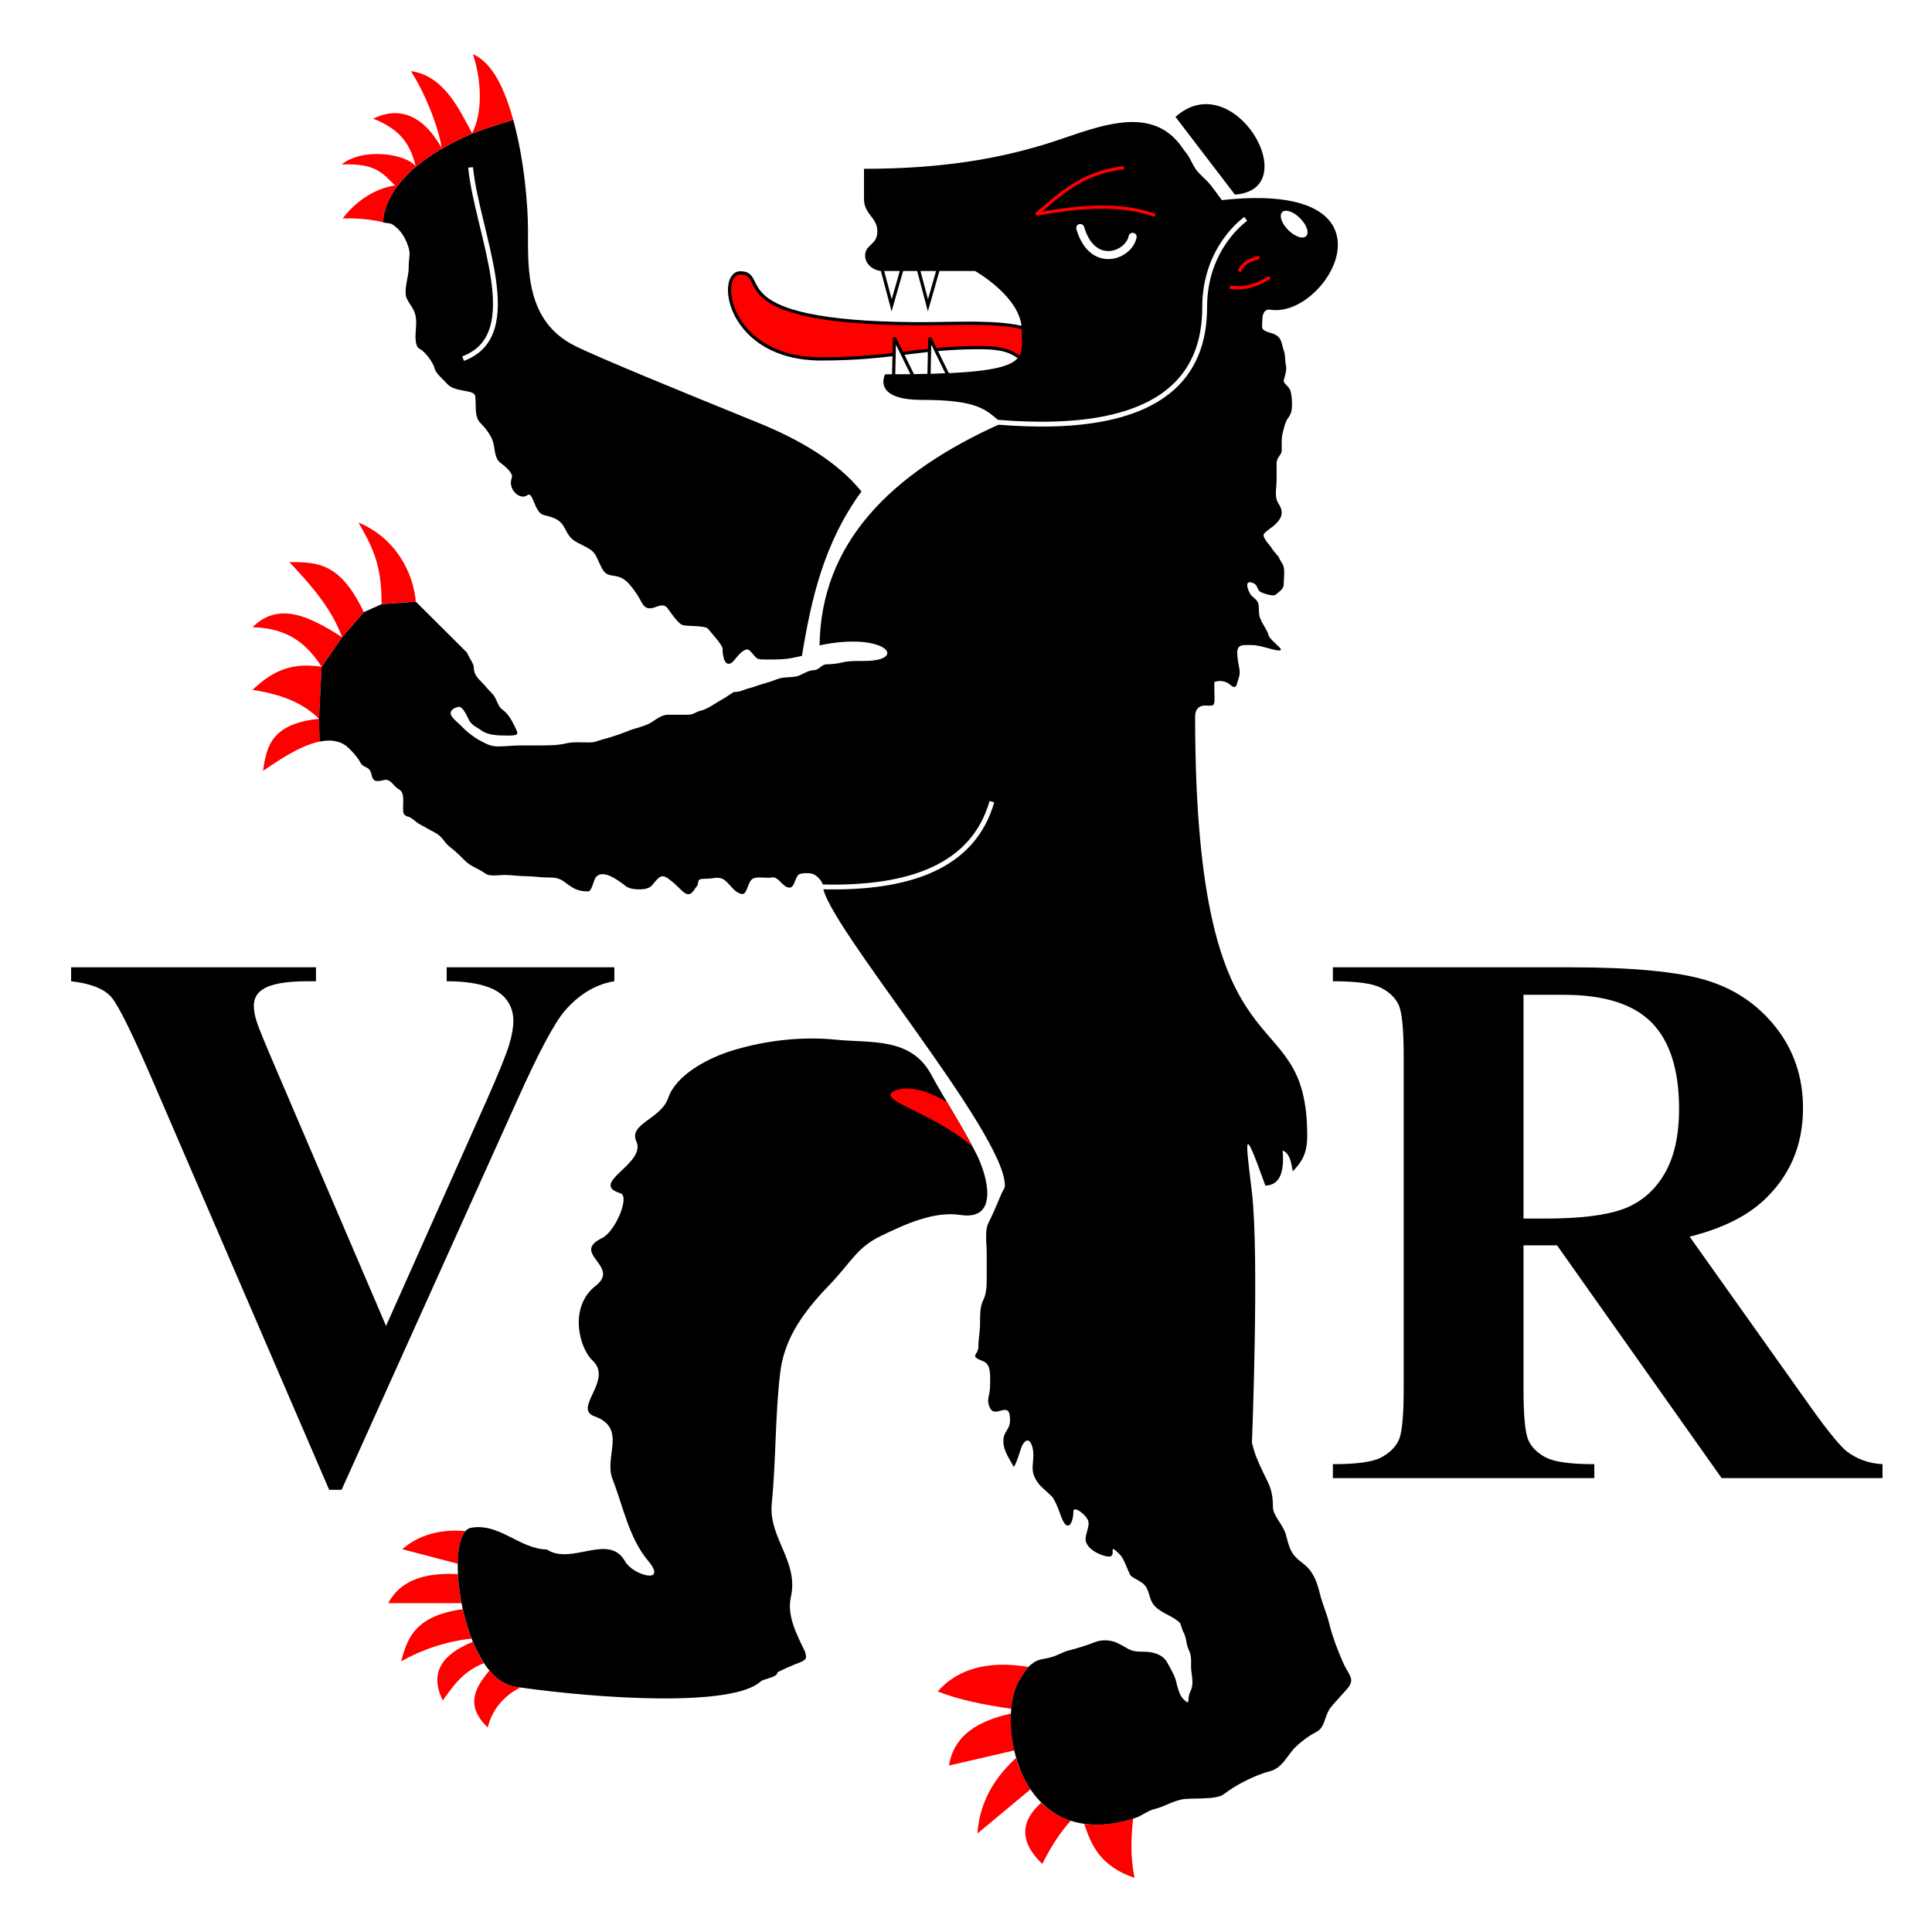 <?xml version="1.0" encoding="utf-8"?>
<!-- Generator: Adobe Illustrator 14.0.0, SVG Export Plug-In . SVG Version: 6.00 Build 43363)  -->
<!DOCTYPE svg PUBLIC "-//W3C//DTD SVG 1.1//EN" "http://www.w3.org/Graphics/SVG/1.1/DTD/svg11.dtd">
<svg version="1.1"
	 id="AR" xmlns:rdf="http://www.w3.org/1999/02/22-rdf-syntax-ns#" xmlns:sodipodi="http://inkscape.sourceforge.net/DTD/sodipodi-0.dtd" sodipodi:docbase="C:\Documents and Settings\David Nelson\Archives\Svg" xmlns:cc="http://web.resource.org/cc/" sodipodi:docname="Flag_of_Canton_of_Appenzell_Ausserrhoden.svg" sodipodi:version="0.32" xmlns:svg="http://www.w3.org/2000/svg" inkscape:version="0.43" xmlns:inkscape="http://www.inkscape.org/namespaces/inkscape" xmlns:dc="http://purl.org/dc/elements/1.1/"
	 xmlns="http://www.w3.org/2000/svg" xmlns:xlink="http://www.w3.org/1999/xlink" x="0px" y="0px" width="600px" height="600px"
	 viewBox="0 0 600 600" enable-background="new 0 0 600 600" xml:space="preserve">
<rect id="rect2369" x="0" y="0" fill="#FFFFFF" width="600" height="600"/>
<path id="path2324" fill="#FF0000" d="M137.151,488.845c-9.088,0.544-13.91,4.042-16.58,9.026h22.743
	c-0.6-3.108-0.985-6.171-1.129-9.026C140.387,488.761,138.694,488.753,137.151,488.845z"/>
<path id="path2322" fill="#FF0000" d="M139.755,475.391c-6.47,0.392-11.145,2.563-14.844,5.729l17.274,4.516
	c0.062-4.662,0.796-8.419,2.344-10.156C142.851,475.37,141.238,475.301,139.755,475.391z"/>
<path id="path2246" sodipodi:nodetypes="ccc" fill="#FFFFFF" stroke="#000000" d="M273.152,80.667l3.757,14.158l4.045-14.158"/>
<path id="path2266" sodipodi:nodetypes="ccssssc" fill="#FF0000" stroke="#000000" d="M319.239,112.634l3.017-8.947
	c-6.794-4.545-24.715-3.039-38.316-3.145c-60.9-0.477-44.734-15.799-54.026-15.799c-7.336,0-4.13,26.721,25.16,26.721
	c21.62,0,30.181-3.511,49.15-3.511C314.384,107.953,314.878,110.294,319.239,112.634z"/>
<path id="path2246_1_" sodipodi:nodetypes="ccc" fill="#FFFFFF" stroke="#000000" d="M284.421,80.667l3.757,14.158l4.047-14.158"/>
<path id="path2252" sodipodi:nodetypes="ccc" fill="#FFFFFF" stroke="#000000" d="M277.486,118.519l0.289-13.58l6.646,13.58"/>
<path id="path2252_1_" sodipodi:nodetypes="ccc" fill="#FFFFFF" stroke="#000000" d="M288.467,118.519l0.288-13.58l6.646,13.58"/>
<path id="path2294" fill="#FF0000" d="M118.501,187.616c0.109-12.831-3.265-18.385-7.159-25.339
	c11.585,4.851,16.952,15.478,17.798,24.548"/>
<path id="path1352" fill="#FF0000" d="M99.068,223.236c-5.604-5.562-12.89-7.767-20.66-9c5.171-4.771,10.933-8.837,21.479-7.157"/>
<path id="path2315" fill="#FF0000" d="M99.068,223.236c-14.959,1.513-16.294,8.784-17.387,16.16
	c3.784-2.497,11.048-7.752,17.577-9.102"/>
<path id="path2354" fill="#FF0000" d="M309.286,517.057c-6.821,0.408-13.236,2.734-18.056,8.247
	c7.089,2.771,14.724,4.184,22.83,5.382c0.356-3.889,1.296-7.143,2.776-9.288c0.69-1,1.384-2.521,2.519-3.733
	C315.997,517.125,312.593,516.86,309.286,517.057z"/>
<path id="path2365" fill="#FF0000" d="M313.973,532.159c-9.86,2.231-17.635,6.376-19.271,16.146l20.312-4.688
	C314.108,539.683,313.793,535.74,313.973,532.159z"/>
<path id="path2363" fill="#FF0000" d="M315.536,545.963c-7.865,7.158-11.397,15.062-11.979,23.438l16.49-13.715
	C318.059,552.712,316.536,549.406,315.536,545.963z"/>
<path id="path2361" fill="#FF0000" d="M323.348,559.852c-6.685,5.993-6.621,12.368,0.348,19.011
	c3.336-6.64,6.109-10.365,8.854-13.455C328.925,564.229,325.844,562.343,323.348,559.852z"/>
<path id="path2359" fill="#FF0000" d="M351.821,564.8c-5.75,1.761-10.795,2.244-15.104,1.647
	c2.188,6.481,4.811,13.041,15.625,16.754c-1.402-6.987-1.029-12.748-0.434-18.401C351.88,564.809,351.848,564.791,351.821,564.8z"/>
<path id="path2313" sodipodi:nodetypes="cssssssssssssssssssssssssssssssssssccccccccsssssssssssssssssssssssssssssssssssccscscsssscsssscssssssssssssssssssssssssssssssssssssssssscccssssssssssssssssssssssssssssssssssssssssssssssssssssssssssss" d="
	M316.86,521.358c-7.797,11.289-1.658,55.039,35.384,43.341c2.538-0.802,3.96-2.3,6.404-2.911c3.026-0.757,4.591-2.021,8.149-2.909
	c2.742-0.688,10.849,0.288,13.392-1.746c3.197-2.56,9.479-5.863,13.973-6.986c4.158-1.039,5.422-4.84,8.151-7.568
	c1.346-1.347,4.039-3.476,6.402-4.657c2.698-1.35,2.586-4.505,4.075-6.985c1.008-1.681,5.793-6.347,6.404-7.568
	c1.26-2.52-0.534-3.379-2.329-7.566c-1.681-3.922-3.032-7.472-4.075-11.646c-0.857-3.436-2.01-5.709-2.911-9.313
	c-0.947-3.797-2.094-6.955-5.238-9.315c-3.482-2.612-4.071-4.062-5.239-8.731c-0.812-3.236-4.075-6.038-4.075-8.732
	c0-3.497-0.566-5.789-1.747-8.15c-1.31-2.617-3.37-6.844-4.075-9.313c-0.233-0.825-0.471-1.651-0.706-2.479
	c0,0,2.309-58.274,0-77.762c-2.021-17.066-2.938-21.997,4.166-2.159c3.765-0.14,6.047-2.906,5.374-10.934
	c2.437,1.124,2.603,3.948,3.15,6.485c2.598-2.736,4.478-5.213,4.478-10.978c0-44.965-34.812-12.489-34.812-130.307
	c0-2.123,1.147-3.354,3.019-3.354c2.32,0,3.021,0.486,3.021-2.013c0-0.561-0.187-5.32,0-5.367c1.443-0.359,2.601-0.377,4.023,0.336
	c1.147,0.573,2.367,2.608,3.021,0c0.291-1.166,1.028-2.565,0.67-4.359c-0.354-1.759-0.67-3.505-0.67-5.031
	c0-2.729,2.001-2.349,4.358-2.349c1.968,0,3.477,0.532,5.367,1.007c0.747,0.187,5.281,1.592,3.354-0.335
	c-1.045-1.046-3.142-2.828-3.354-3.69c-0.379-1.513-1.318-2.641-2.013-4.024c-0.778-1.558-1.007-2.083-1.007-4.359
	c0-2.457-0.858-2.536-2.35-4.025c-0.569-0.569-2.521-4.655,0-4.023c2.4,0.601,1.44,2.229,3.021,3.02
	c0.44,0.222,3.783,1.584,4.696,0.671c0.636-0.636,2.349-1.525,2.349-3.02c0-1.745,0.527-4.901-0.336-6.373
	c-0.304-0.519-0.665-1.006-0.91-1.553c-0.652-1.454-1.537-1.817-2.553-3.512c-0.526-0.877-3.214-3.487-2.234-4.468
	c1.313-1.312,2.573-1.935,3.511-2.872c0.875-0.875,1.915-2.104,1.915-3.511c0-1.933-1.26-2.803-1.596-4.148
	c-0.493-1.973,0-3.919,0-6.062c0-1.702,0-3.404,0-5.105c0-2.039,1.596-2.547,1.596-4.147c0-2.28-0.13-3.632,0.318-5.426
	c0.312-1.243,0.787-3.39,1.596-4.469c1.056-1.403,1.277-2.393,1.277-4.468c0-1.312-0.187-3.562-0.639-4.468
	c-0.562-1.124-2.105-1.92-1.915-2.872c0.295-1.474,1.059-3.107,0.639-4.787c-0.276-1.104-0.116-3.161-0.639-4.468
	c-0.481-1.204-0.575-3.129-1.598-4.148c-1.301-1.302-2.545-1.112-4.146-1.915c-1.416-0.708-0.908-1.335-0.908-3.522
	c0-1.384,0.47-3.396,2.49-3.073c17.784,2.836,42.791-40.418-15.057-34.035c-1.279-1.61-2.91-4.22-4.79-6.098
	c-2.677-2.677-3.073-2.665-4.791-6.1c-1.185-2.366-1.467-2.219-2.612-3.921c-10.146-15.04-28.646-5.451-43.304-1.052
	c-13.489,4.049-30.6,7.447-55.652,7.447c0,0,0,4.815,0,9.313c0,4.939,4.054,5.606,4.141,10.006c0.086,4.397-3.796,4.141-3.796,7.59
	c0,3.124,3.187,4.83,5.176,4.83c8.623,0,28.98,0,28.98,0s14.489,8.186,14.489,18.285c0,9.762,4.035,13.801-42.437,13.801
	c0,0-4.261,7.936,11.385,7.936c17.667,0,20.014,3.104,24.842,7.245c-35.005,15.617-56.16,37.564-56.58,68.992
	c19.901-4.224,27.379,4.266,15.039,4.82c-2.582,0.115-5.457-0.142-7.83,0.451c-1.547,0.388-3.594,0.614-4.915,0.614
	c-1.858,0-2.291,1.844-4.302,1.844c-1.552,0-3.697,1.539-4.914,1.844c-1.812,0.453-3.575,0.203-5.225,0.613
	c-1.339,0.335-2.91,1.112-4.605,1.536c-1.645,0.411-3.594,1.205-4.916,1.536c-1.961,0.49-2.847,1.229-4.915,1.229
	c-0.193,0-2.836,1.879-3.379,2.149c-2.077,1.039-4.793,3.231-7.065,3.688c-1.354,0.271-2.029,1.229-3.994,1.229
	c-1.999,0-4.149,0-6.144,0c-1.951,0-4.104,1.786-5.225,2.457c-1.922,1.153-4.86,1.699-6.759,2.458
	c-2.762,1.104-5.606,2.093-8.294,2.765c-1.706,0.428-2.107,0.923-4.301,0.923c-2.312,0-4.879-0.239-7.066,0.308
	c-2.46,0.614-5.815,0.614-8.294,0.614c-1.945,0-3.892,0-5.837,0c-2.189,0-4.509,0.308-6.759,0.308c-2.445,0-3.521-0.686-5.224-1.536
	c-1.366-0.684-2.391-1.408-3.38-2.149c-1.372-1.028-1.913-1.606-3.07-2.766c-0.989-0.989-2.014-1.761-2.767-2.765
	c-1.466-1.954,1.226-3.072,2.15-3.072c1.299,0,2.598,3.044,3.072,3.994c0.95,1.901,2.645,2.367,3.992,3.379
	c1.905,1.429,5.133,1.536,7.986,1.536c3.771,0,3.522-0.328,2.15-3.072c-1.125-2.251-1.931-3.675-3.993-5.223
	c-1.075-0.807-1.638-3.481-2.766-4.607c-1.447-1.447-2.418-2.726-3.688-3.993c-1.284-1.283-2.149-2.498-2.149-4.302
	c0-0.969-1.061-2.427-1.535-3.379c-0.341-0.679-0.4-0.801-0.614-1.229l-15.857-15.784l-10.637,0.791l-5.521,2.479l-6.751,7.773
	l-6.342,9.205l-0.816,16.158l0.19,7.06c3.242-0.67,6.306-0.377,8.672,1.692c1.348,1.178,3.208,3.271,3.935,4.72
	c1.028,2.059,2.933,0.899,3.539,3.933c0.468,2.341,1.793,2.107,3.933,1.573c1.926-0.48,3.125,2.151,4.325,2.753
	c1.604,0.801,1.573,2.312,1.573,4.325c0,2.447-0.494,3.809,1.571,4.326c1.115,0.276,2.513,1.845,3.539,2.357
	c1.553,0.775,2.816,1.604,4.326,2.359c3.062,1.531,2.95,3.098,5.112,4.719c1.907,1.432,3.68,3.287,4.719,4.326
	c1.688,1.687,4.336,2.466,6.292,3.934c1.284,0.963,4.335,0.394,5.898,0.394c2.056,0,4.479,0.394,6.686,0.394
	c2.309,0,4.275,0.396,6.688,0.396c2.792,0,3.801,0.295,5.505,1.572c2.407,1.807,3.804,2.752,7.079,2.752
	c1.176,0,1.631-3.354,2.357-4.324c2.272-3.03,7.741,1.479,9.438,2.753c1.379,1.033,4.432,1.079,5.897,0.786
	c2.247-0.449,2.281-1.495,3.935-3.146c1.686-1.686,2.979-0.223,4.324,0.787c1.434,1.074,2.601,2.54,3.934,3.539
	c2.075,1.558,3.149-1.185,3.539-1.573c1.63-1.629-0.507-2.753,3.146-2.753c3.031,0,4.335-1.17,6.687,1.182
	c1.215,1.215,2.352,3.045,4.326,3.539c1.905,0.478,1.854-3.708,3.538-4.721c1.352-0.81,4.531-0.051,5.897-0.393
	c2.051-0.514,3.394,3.146,5.506,3.146c1.603,0,1.621-2.801,2.753-3.933c0.813-0.812,3.766-0.523,4.271-0.394
	c1.528,0.396,3.368,2.546,3.368,3.741c0,10.618,56.813,76.834,56.508,93.181c-0.018,0.819-0.647,1.514-0.973,2.271
	c-1.49,3.484-2.445,5.928-4.141,9.313c-1.187,2.372-0.518,6.637-0.518,9.315c0,2.587,0,5.175,0,7.763
	c0,2.963-0.161,4.979-1.035,6.729c-1.007,2.015-1.035,4.423-1.035,7.244c0,2.87-0.519,4.869-0.519,7.245
	c0,2.994-3.106,2.793,1.554,4.656c2.585,1.034,2.069,4.91,2.069,7.764c0,2.896-1.329,4.066,0,6.729
	c1.722,3.441,6.21-2.763,6.21,3.622c0,3.421-2.069,3.325-2.069,6.729c0,2.975,1.959,5.472,3.104,7.764
	c0.428,0.854,2.498-6.03,2.588-6.21c2.059-4.113,3.622-0.438,3.622,2.588c0,3.021-0.793,4.624,0.52,7.245
	c1.265,2.528,2.837,3.354,5.175,5.69c1.204,1.203,2.629,5.538,3.105,6.729c1.854,4.636,3.621,1.592,3.621-2.07
	c0-1.973,4.17,1.15,4.656,3.104c0.438,1.744-1.216,4.474-0.797,6.146c0.613,2.455,3.872,4.198,6.49,4.723
	c3.956,0.792-0.417-5.073,4.14-0.519c1.194,1.194,2.334,4.668,3.105,6.21c0.595,1.188,4.062,1.917,5.175,4.142
	c0.976,1.95,0.983,4.089,2.587,5.691c2.437,2.435,5.442,2.854,7.763,5.175c0.244,0.244,0.647,2.128,0.973,2.675
	c1.146,1.938,0.798,3.796,1.833,5.864c1.049,2.098,0.411,4.347,0.73,6.6c0.366,2.56,0.62,4.26-0.365,6.23
	c-1.14,2.277,0.271,4.671-2.198,2.199c-1.266-1.264-1.849-4.089-2.199-5.498c-0.494-1.979-1.88-4.126-2.566-5.499
	c-1.337-2.674-4.239-3.666-7.695-3.666c-4.191,0-3.771-0.603-7.698-2.565c-2.32-1.159-5.091-1.263-7.331-0.365
	c-2.469,0.985-5.537,1.935-8.064,2.564c-2.105,0.527-3.305,1.561-5.863,2.199c-2.96,0.739-3.561,0.354-5.865,2.198
	C318.528,518.263,317.697,520.145,316.86,521.358z"/>
<path id="path2309" fill="#FF0000" d="M99.886,207.076c-4.336-6.699-10.111-12.066-21.479-12.273
	c8.248-8.21,17.963-3.21,27.819,3.068"/>
<path id="path2305" fill="#FF0000" d="M106.227,197.871c-3.36-9.169-9.797-16.287-16.364-23.319
	c8.798,0.03,15.834,0.196,23.115,15.546"/>
<path id="path2227" sodipodi:nodetypes="ccc" fill="none" stroke="#FF0000" d="M349.053,52.067
	c-13.577,1.622-19.83,8.477-27.258,14.49c13.861-2.608,26.719-3.456,36.915,0.345"/>
<path id="path2229" sodipodi:nodetypes="csc" fill="none" stroke="#FFFFFF" stroke-width="1.5" d="M303.591,130.529
	c58.741,6.521,70.527-14.868,70.527-35.104c0-18.771,12.765-27.445,12.765-27.445"/>
<path id="path2231" sodipodi:nodetypes="ccc" d="M365.061,36.309l18.442,24.12C405.672,58.899,383.094,20.043,365.061,36.309z"/>
<path id="path2242" d="M118.922,69.054c0.925,0.269,2.183,0.182,2.864,0.607c1.977,1.229,3.521,3.113,4.603,5.814
	c1.438,3.602,0.521,3.62,0.521,8.072c0,2.312-1.72,6.891-0.521,9.288c1.313,2.631,2.863,3.423,2.863,7.466
	c0,2.371-0.933,7.043,1.128,8.073c1.609,0.804,4.104,4.087,4.603,6.076c0.369,1.477,2.342,3.098,4.08,4.945
	c2.272,2.422,8.227,1.566,8.507,3.562c0.437,3.097-0.402,6.368,1.647,8.42c1.272,1.271,3.398,3.783,3.993,6.163
	c0.511,2.037,0.403,4.839,2.17,6.163c2.355,1.767,4.014,3.523,3.562,4.688c-1.391,3.57,2.604,7.125,4.858,5.382
	c1.771-1.365,2.109,5.435,5.035,6.164c3.619,0.904,5.227,1.42,6.771,4.516c1.582,3.164,2.693,3.562,5.643,5.032
	c3.997,1.999,3.507,2.676,5.558,6.771c1.888,3.772,4.055,1.479,7.292,3.906c1.638,1.229,3.947,4.513,5.032,6.684
	c2.388,4.771,5.7-0.464,7.899,1.736c0.791,0.79,3.393,5.145,5.035,5.556c1.661,0.415,7.049,0.11,7.812,1.128
	c0.66,0.881,4.516,5.021,4.516,6.163c0,2.931,0.966,6.326,3.386,3.906c0.353-0.354,3.452-4.88,5.034-3.298
	c2.716,2.716,1.497,2.775,5.556,2.775c3.11,0,5.188,0.021,7.899-0.521c0.935-0.188,1.844-0.421,2.775-0.607
	c2.896-17.552,6.755-34.964,18.49-51.042c-7.656-9.494-19.65-16.312-32.292-21.439c-22.938-9.305-49.254-20.085-56.684-23.784
	c-15.361-7.648-14.584-23.991-14.584-36.024c0-7.67-1.187-21.923-4.603-34.201c-4.649,1.496-9.553,2.895-13.455,4.603
	c-5.868,2.566-10.869,5.429-14.931,8.507c-4.062,3.078-7.171,6.442-9.288,10.069c-1.059,1.812-1.797,3.685-2.344,5.643
	C119.082,66.994,119.064,68.038,118.922,69.054z"/>
<path id="path2233" fill="#FF0000" d="M118.922,69.054c0.145-1.016,0.16-2.06,0.436-3.038c0.547-1.958,1.285-3.829,2.344-5.643
	c2.117-3.627,5.229-6.991,9.288-10.069c4.062-3.078,9.062-5.938,14.931-8.507c3.902-1.708,8.806-3.104,13.455-4.603
	c-2.58-9.271-6.228-17.587-12.5-20.397c2.885,8.877,2.905,18.479-0.261,24.563c-3.81-6.98-8.574-17.854-19.01-19.271
	c4.184,6.424,8.606,17.271,9.549,23.871c-6.023-10.791-13.701-12.827-21.27-9.114c8.91,3.479,11.659,8.459,13.194,14.757
	c-3.027-3.808-16.229-5.908-23.004-0.521c11.539-0.567,13.319,3.672,16.667,6.511c-7.314,1.039-13.127,5.997-16.319,10.242
	C106.422,67.838,113.815,67.567,118.922,69.054z"/>
<path id="path2235" sodipodi:nodetypes="cc" fill="none" stroke="#FFFFFF" stroke-width="1.5" d="M146.148,51.981
	c2.005,20.385,17.629,52.005-2.329,59.384"/>
<path id="path2244" sodipodi:nodetypes="cc" fill="none" stroke="#FFFFFF" stroke-width="2.5" stroke-linecap="round" d="
	M335.481,70.809c3.764,12.795,15.027,8.681,16.271,2.747"/>
<path id="path2258" sodipodi:nodetypes="cc" fill="none" stroke="#FF0000" d="M384.932,84.323c0.696-2.388,3.109-3.633,6.229-4.405"
	/>
<path id="path2260" sodipodi:nodetypes="cc" fill="none" stroke="#FF0000" d="M381.893,89.186c5.425,0.768,9.027-1.016,12.461-3.04"
	/>
<path id="path2262" sodipodi:nodetypes="cc" fill="none" stroke="#FFFFFF" stroke-width="1.5" d="M308.039,248.967
	c-5.729,20.084-25.522,27.284-53.489,26.438"/>
<path id="path2264" sodipodi:ry="0.93227142" sodipodi:cx="154.53333" sodipodi:cy="26.449511" sodipodi:type="arc" sodipodi:rx="1.8955196" fill="#FFFFFF" d="
	M405.635,73.331c-1.004,1.019-3.485,0.181-5.548-1.872c-2.06-2.055-2.915-4.543-1.911-5.562c0.006-0.004,0.011-0.009,0.015-0.013
	c1.004-1.021,3.486-0.181,5.548,1.872c2.06,2.053,2.916,4.543,1.911,5.562C405.645,73.323,405.641,73.327,405.635,73.331z"/>
<path id="path2319" sodipodi:nodetypes="cscsssssssssssssssssssscssssss" d="M160.121,523.865
	c-16.92-2.421-22.677-47.721-13.896-49.379c8.779-1.658,15.014,6.496,23.604,6.736c7.715,5.019,19.248-5.329,24.309,3.701
	c2.419,4.315,13.45,7.306,7.115-0.232c-5.925-7.05-7.793-17.07-11.058-25.448c-2.683-6.887,4.665-15.738-5.599-19.413
	c-6.766-2.421,5.911-11.251-0.543-17.267c-4.228-3.937-7.478-16.726,0.938-23.25c7.898-6.125-7.936-10.004,1.988-14.828
	c4.146-2.017,8.693-12.976,5.729-13.887c-10.119-3.112,8.127-9.181,4.912-16.157c-2.507-5.438,7.664-6.904,9.902-13.475
	c2.438-7.156,12.33-12.447,20.29-14.832c10.2-3.058,21.324-4.316,31.906-3.239c10.617,1.081,23.135-0.817,29.404,10.711
	c4.545,8.355,9.831,16.254,14.128,24.798c3.336,6.634,7.275,20.795-4.974,18.912c-8.238-1.267-17.326,2.93-24.811,6.566
	c-7.466,3.627-8.989,8.031-16.284,15.59c-9.205,9.536-13.812,17.593-14.912,27.036c-1.591,13.628-1.249,26.995-2.592,40.375
	c-1.08,10.753,8.447,17.894,5.934,29.111c-1.306,5.823,1.88,11.721,4.45,17.062c0.084,0.433,0.167,0.866,0.251,1.299
	c0.262,1.36-2.155,2.003-3.261,2.444c-1.562,0.625-3.753,1.604-5.436,2.443c-0.182,0.092-0.182,0.362-0.271,0.544
	c-0.61,1.222-4.227,1.599-5.162,2.445C227.522,530.079,187.464,527.78,160.121,523.865z"/>
<path id="path2332" fill="#FF0000" d="M143.487,499.781c-15.29,2.157-17.101,9.779-18.923,16.146
	c6.736-3.729,13.991-6.167,21.875-7.031c-1.132-2.905-2-5.986-2.691-9.115C143.654,499.795,143.58,499.77,143.487,499.781z"/>
<path id="path2334" fill="#FF0000" d="M146.699,509.939c-9.261,3.8-13.491,9.415-9.201,18.143
	c3.278-4.521,6.358-9.105,12.761-11.545c-1.291-1.941-2.394-4.204-3.386-6.598C146.826,509.956,146.746,509.92,146.699,509.939z"/>
<path id="path2342" fill="#FF0000" d="M151.995,518.793c-4.47,5.364-7.667,10.843-0.521,17.708
	c1.353-5.611,4.972-9.797,10.067-12.413c-0.485-0.067-0.909-0.191-1.389-0.262C157.074,523.387,154.314,521.554,151.995,518.793z"/>
<path id="path2347" fill="#FF0000" d="M280.901,338.064c-1.775,0.087-3.138,0.597-3.82,1.129c-0.044,0.037-0.135,0.136-0.173,0.174
	c-0.036,0.038-0.145,0.137-0.174,0.173c-0.026,0.039-0.066,0.137-0.087,0.176c-0.02,0.039-0.076,0.135-0.087,0.174
	c-0.01,0.039,0.002,0.135,0,0.174c0.001,0.013-0.001,0.073,0,0.087c0.002,0.013-0.002,0.073,0,0.087
	c0.003,0.015-0.004,0.073,0,0.086c0.004,0.016,0.082,0.074,0.087,0.087c0.006,0.016-0.007,0.073,0,0.087
	c0.007,0.016,0.079,0.073,0.087,0.089c1.626,2.729,14.346,6.304,25.174,15.362c-2.442-4.602-5.076-9.081-7.726-13.541
	c-0.042-0.024-0.048-0.062-0.089-0.087C288.626,338.91,284.022,337.909,280.901,338.064z"/>
<g enable-background="new    ">
	<path d="M190.787,300.407v4.328c-5.773,0.937-10.92,4.019-15.443,9.242c-3.275,3.901-8.15,13.064-14.624,27.492l-54.634,121.201
		h-3.86l-54.4-126.114c-6.551-15.209-10.938-24.138-13.161-26.79c-2.223-2.651-6.416-4.329-12.577-5.031v-4.328h76.043v4.328h-2.574
		c-6.864,0-11.543,0.859-14.039,2.574c-1.795,1.17-2.691,2.886-2.691,5.147c0,1.403,0.311,3.062,0.936,4.972
		c0.623,1.912,2.729,7.04,6.317,15.385l33.81,78.967l31.353-70.311c3.744-8.5,6.043-14.193,6.902-17.08
		c0.857-2.885,1.287-5.341,1.287-7.37c0-2.34-0.625-4.405-1.872-6.2c-1.249-1.793-3.082-3.159-5.499-4.095
		c-3.354-1.325-7.8-1.989-13.336-1.989v-4.328H190.787z"/>
</g>
<g enable-background="new    ">
	<path d="M473.135,386.745V431.2c0,8.581,0.525,13.98,1.578,16.203s2.905,3.998,5.558,5.323c2.65,1.327,7.604,1.989,14.857,1.989
		v4.328h-81.19v-4.328c7.33,0,12.303-0.683,14.916-2.048c2.612-1.363,4.445-3.139,5.499-5.323c1.053-2.183,1.579-7.563,1.579-16.145
		V328.25c0-8.578-0.526-13.979-1.579-16.202c-1.054-2.223-2.907-3.996-5.558-5.323c-2.652-1.325-7.604-1.989-14.857-1.989v-4.328
		h73.703c19.186,0,33.225,1.327,42.116,3.978c8.892,2.652,16.145,7.546,21.76,14.682c5.615,7.137,8.423,15.501,8.423,25.095
		c0,11.698-4.211,21.37-12.635,29.013c-5.381,4.837-12.908,8.464-22.578,10.88l38.139,53.698c4.99,6.942,8.539,11.271,10.646,12.985
		c3.196,2.419,6.902,3.744,11.114,3.979v4.328H534.67l-51.124-72.299H473.135z M473.135,308.948v69.491h6.668
		c10.84,0,18.952-0.994,24.334-2.983c5.381-1.988,9.611-5.575,12.693-10.763c3.08-5.186,4.621-11.951,4.621-20.298
		c0-12.088-2.828-21.018-8.482-26.79c-5.656-5.771-14.761-8.657-27.316-8.657H473.135z"/>
</g>
</svg>
